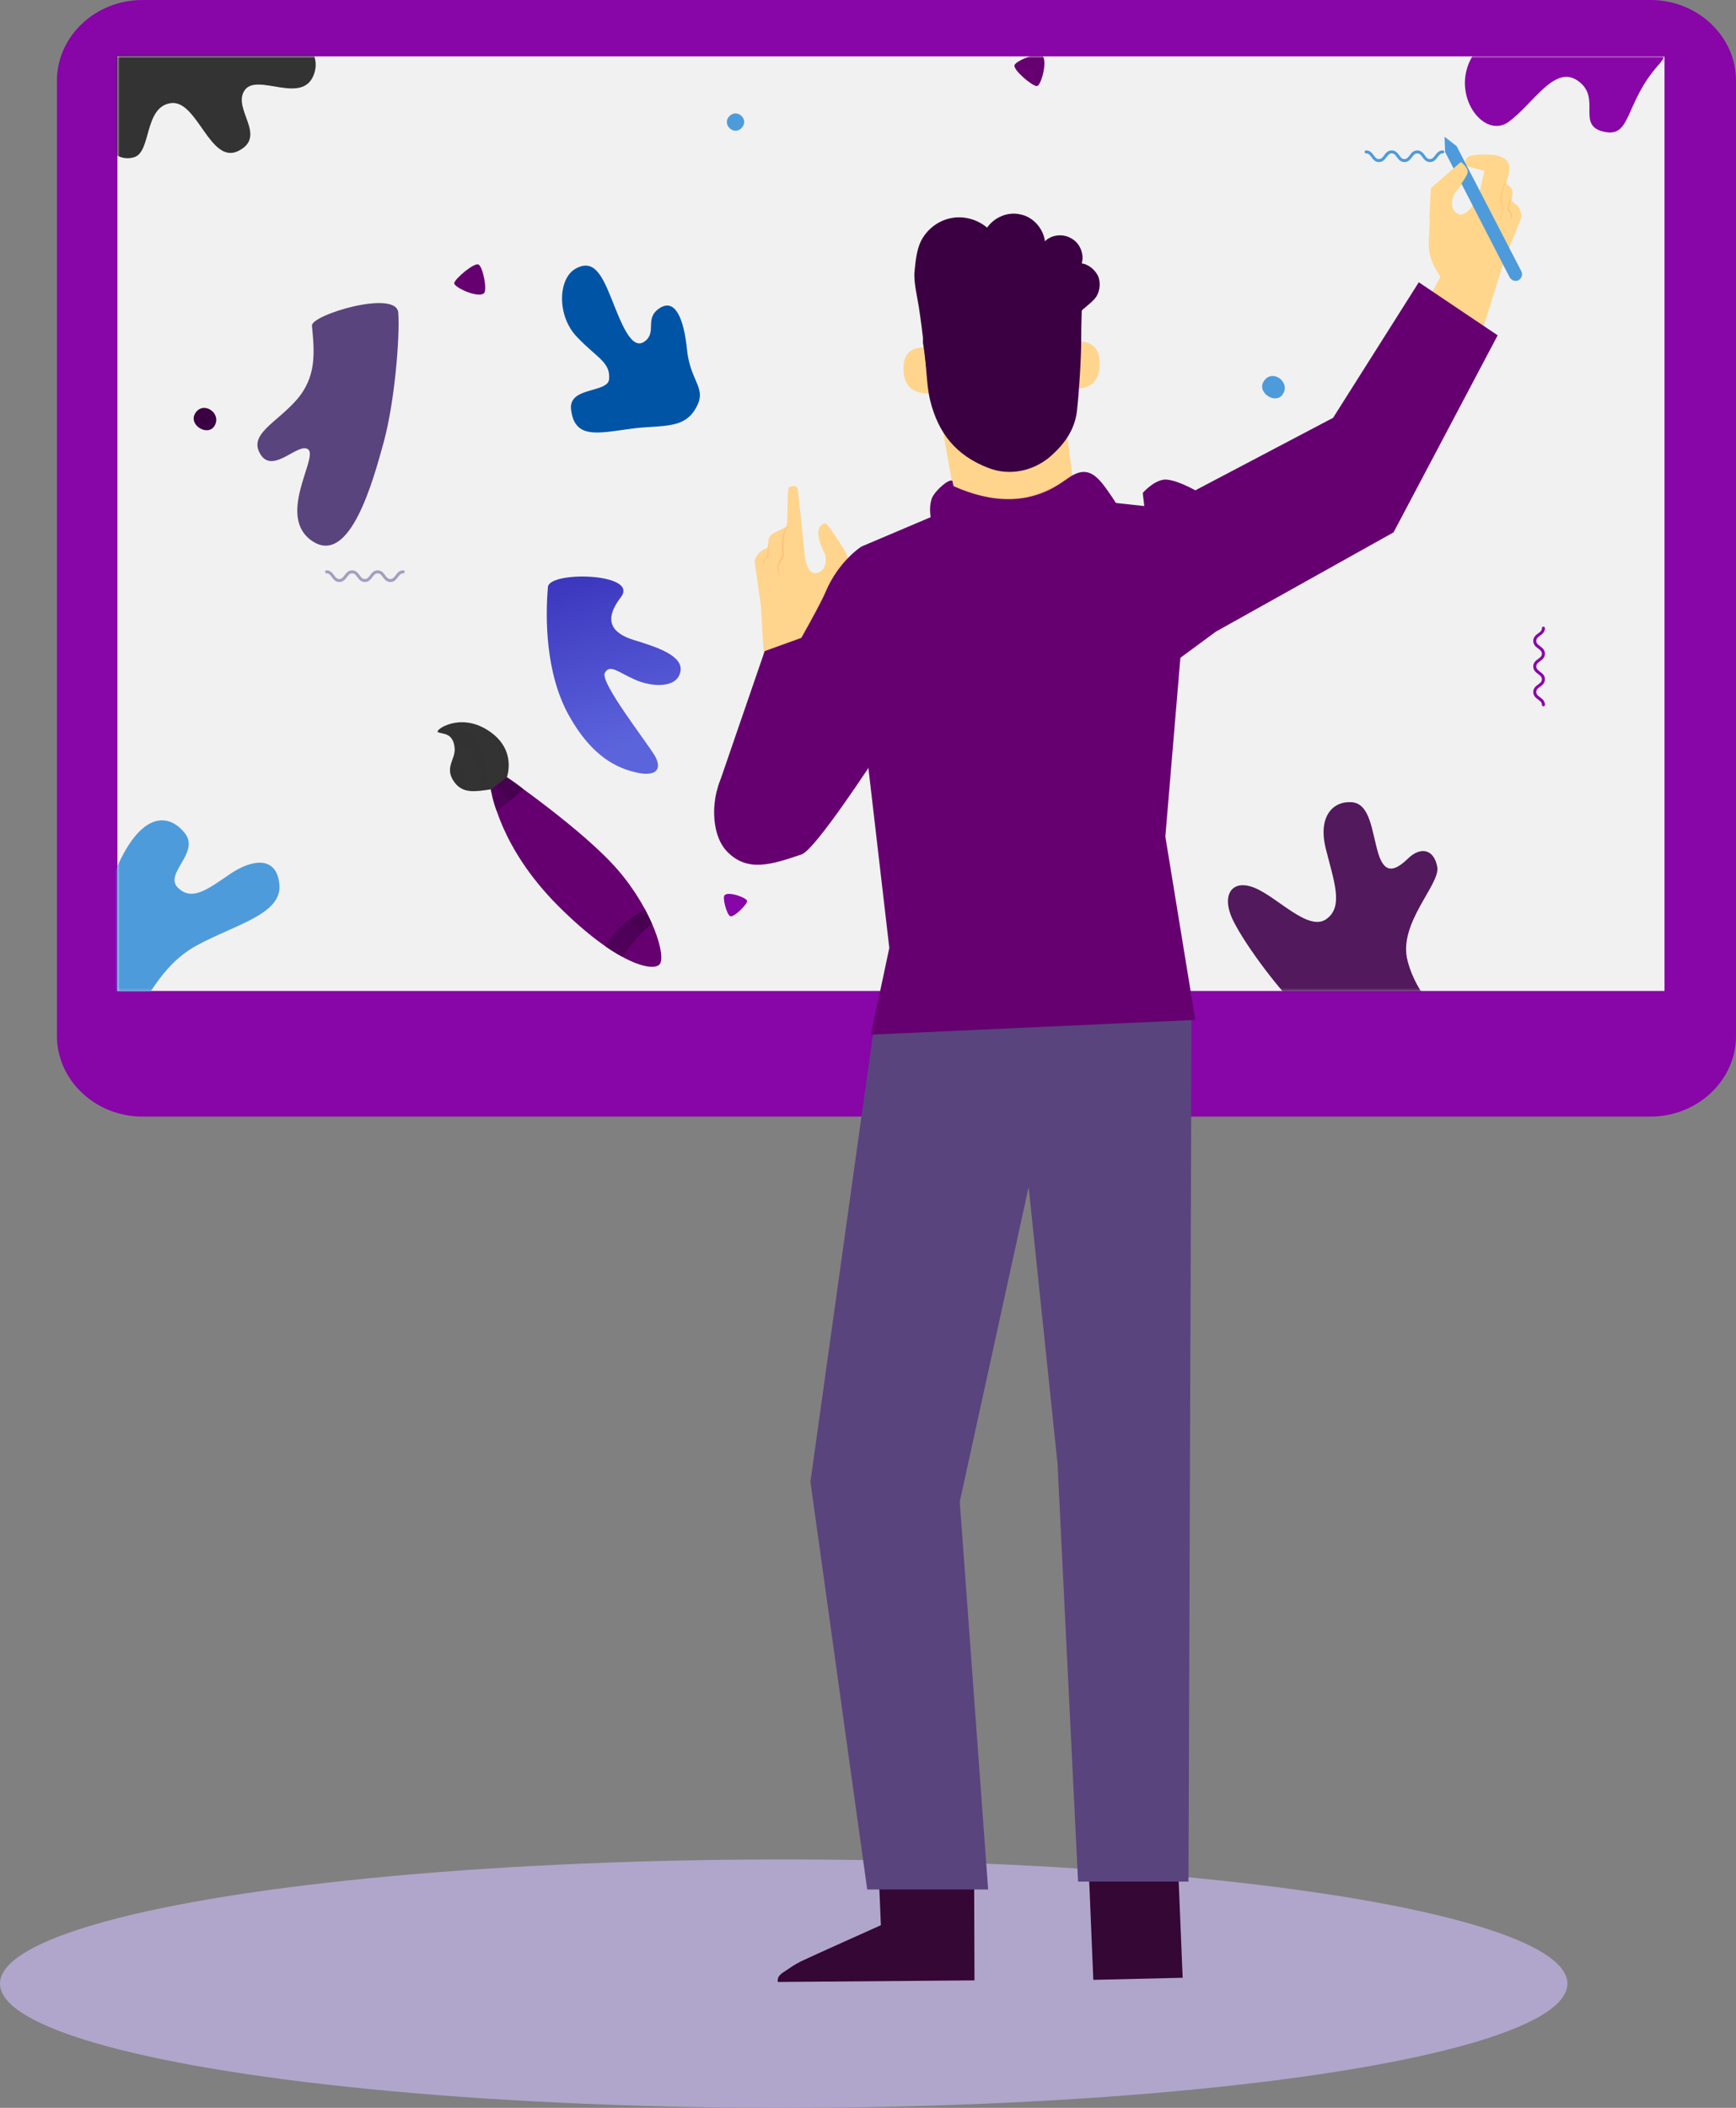 <svg width="762" height="925" viewBox="0 0 762 925" fill="none" xmlns="http://www.w3.org/2000/svg">
<rect x="0" y="0" width="762" height="925" fill="#808080" stroke="none"/>
<style>
	* {
		transform-box: fill-box;
	}
	#arm-fist {
		transform-origin: center bottom;
		animation: arm-animation 0.5s linear infinite alternate;
	}
	#arm {
		transform-origin: left bottom;
		animation: arm-animation 0.9s linear infinite alternate;
	}
	@keyframes arm-animation {
        0% {
            transform: rotate(0deg);
        }
        100% {
            transform: rotate(-3deg);
        }
    }
</style>
<g id="profi">
<ellipse id="Ellipse 7" cx="344" cy="870.5" rx="344" ry="54.5" fill="#B0A6CB"/>
<g id="Group 9">
<g id="Group">
<path id="Vector" d="M62.519 490H724.482C745.118 490 762.001 474.087 762.001 454.637V35.363C762.001 15.913 745.118 0 724.482 0H62.519C41.884 0 25.001 15.913 25.001 35.363V454.637C25.001 474.087 41.884 490 62.519 490Z" fill="#8805A8"/>
</g>
<g id="Group_2">
<path id="Vector_2" d="M51.546 434.861L730.626 434.861V24.739L51.546 24.739V434.861Z" fill="#F1F1F1"/>
<g id="Mask Group">
<mask id="mask0" mask-type="alpha" maskUnits="userSpaceOnUse" x="51" y="24" width="680" height="411">
<path id="Vector_3" d="M51.545 434.861L730.625 434.861V24.739L51.545 24.739V434.861Z" fill="white"/>
</mask>
<g mask="url(#mask0)">
<g id="Group_3">
<g id="Group_4">
<path id="Vector_4" d="M215.421 346.392C216.18 348.956 219.599 372.031 244.954 397.481C270.403 422.931 286.357 426.539 289.491 423.215C292.624 419.892 286.452 399.38 271.163 381.717C255.969 364.149 221.878 340.694 221.878 340.694L215.421 346.392Z" fill="#660070"/>
<path id="Vector_5" opacity="0.68" d="M229.855 346.392C225.202 342.498 221.878 340.694 221.878 340.694L215.421 346.297C215.705 347.246 215.99 350.95 218.079 356.078C221.973 352.849 225.866 349.62 229.855 346.392Z" fill="#3B0042"/>
<path id="Vector_6" opacity="0.68" d="M265.656 415.239C268.315 417.138 270.878 418.657 273.158 419.892C276.861 414.479 281.039 409.446 286.167 405.363C285.313 403.368 284.268 401.279 283.129 399.095C275.911 402.989 269.549 408.022 265.656 415.239Z" fill="#3B0042"/>
<path id="Vector_7" opacity="0.23" d="M217.795 344.207L215.326 346.296C216.086 348.86 219.504 371.936 244.859 397.386C270.309 422.835 286.262 426.444 289.396 423.12C290.346 422.171 290.441 419.607 289.681 416.093C283.129 410.49 232.039 365.194 217.795 344.207Z" fill="#660070"/>
<path id="Vector_8" d="M215.419 346.391C208.962 347.341 203.264 348.48 199.466 343.258C194.813 336.895 200.035 333.382 199.561 328.254C198.896 321.511 194.623 322.271 192.249 321.321C190.539 320.657 201.555 312.3 214.28 320.562C227.194 328.918 222.446 341.168 222.446 341.168L215.419 346.391Z" fill="#333333"/>
<path id="Vector_9" opacity="0.21" d="M218.555 328.349C219.599 331.008 220.264 333.761 220.549 336.705C220.739 338.414 220.739 340.314 221.024 342.118L222.353 341.168C222.353 341.168 227.101 328.918 214.186 320.562C213.902 320.372 213.712 320.277 213.427 320.087C215.611 322.556 217.32 325.31 218.555 328.349Z" fill="#333333"/>
<path id="Vector_10" opacity="0.21" d="M198.707 325.025C205.354 327.304 209.248 333.572 210.862 341.358C211.242 343.163 211.527 345.062 211.717 346.866C212.856 346.676 214.091 346.486 215.325 346.296C215.23 346.012 215.135 345.727 215.04 345.442C213.141 338.794 214.186 332.242 209.912 326.165C206.019 320.657 201.081 318.758 195.193 318.473C192.724 319.612 191.585 320.942 192.155 321.227C194.054 321.986 197.282 321.701 198.707 325.025Z" fill="#333333"/>
<path id="Vector_11" opacity="0.21" d="M198.803 332.527C197.758 335.661 196.239 338.699 199.467 343.163C201.082 345.442 203.076 346.486 205.26 346.961C204.405 341.168 202.886 335.376 198.803 332.527Z" fill="#333333"/>
</g>
</g>
<g id="Group_5">
<g id="paint-1">
<path id="Vector_12" d="M136.927 142.93C138.067 154.8 139.017 165.531 129.995 175.691C120.974 185.852 108.819 190.695 114.422 199.527C120.024 208.263 131.325 193.544 135.408 197.343C139.491 201.141 121.069 227.066 137.307 237.606C153.546 248.052 163.612 211.682 168.455 193.924C173.298 176.166 175.577 147.488 174.817 137.232C174.057 126.881 136.453 138.182 136.927 142.93Z" fill="#59447E"/>
</g>
<g id="paint-3">
<path id="Vector_13" d="M240.512 257.59C239.373 270.695 239.278 295.1 249.628 313.807C259.979 332.515 271.375 337.263 279.636 339.067C287.898 340.872 290.842 337.643 287.423 331.66C283.91 325.678 263.208 299.373 265.487 295.29C267.671 291.207 271.47 295.1 278.877 298.329C286.284 301.557 297.014 302.127 298.629 294.91C300.243 287.693 288.088 283.895 278.212 280.856C268.336 277.817 264.727 272.119 272.609 261.958C280.491 251.418 241.082 250.468 240.512 257.59Z" fill="url(#paint0_linear)"/>
</g>
<g id="paint-2">
<path id="Vector_14" d="M306.395 177.169C309.528 169.952 302.881 166.629 301.551 153.429C300.222 140.229 296.519 130.733 289.586 135.196C282.559 139.755 288.637 145.832 282.844 149.915C277.051 153.999 272.493 141.274 268.22 130.638C263.947 120.003 260.338 113.64 252.646 117.913C244.954 122.187 244.29 138.52 253.216 147.826C262.142 157.228 267.935 158.842 267.365 166.344C266.891 172.611 249.513 169.573 250.652 179.638C252.171 192.838 262.427 190.084 276.672 188.185C290.916 186.191 301.267 189.04 306.395 177.169Z" fill="#0054A6"/>
</g>
</g>
<g id="Group_6">
<g id="Group_7">
<path id="Vector_15" d="M712.338 -15.887C711.958 -7.815 714.522 1.586 698.474 4.909C682.425 8.233 656.121 8.138 646.245 24.756C636.369 41.375 651.183 61.317 662.104 53.53C673.024 45.648 682.425 27.985 692.776 35.582C703.127 43.084 691.732 55.049 703.982 57.803C716.232 60.652 712.908 45.363 728.007 28.46C747.094 6.999 713.003 -32.505 712.338 -15.887Z" fill="#8805A8"/>
</g>
<g id="Group_8">
<path id="Vector_16" d="M57.316 446.371C64.249 441.149 69.566 424.055 86.279 414.939C102.993 405.823 123.694 401.265 122.65 388.35C121.605 375.53 110.78 376.86 100.904 383.602C91.028 390.344 84.19 395.662 78.018 389.489C71.94 383.317 87.894 374.201 81.152 365.654C74.409 357.013 61.59 355.018 50.004 383.697C38.324 412.28 35.38 462.99 57.316 446.371Z" fill="#4E9BDB"/>
</g>
<g id="Group_9">
<path id="Vector_17" d="M58.828 -8.195C53.036 0.067 38.032 17.445 40.216 41.09C42.305 64.735 51.136 71.288 58.828 69.009C66.52 66.825 63.102 47.072 74.877 45.268C86.652 43.464 92.16 72.712 104.79 66.16C117.42 59.607 101.846 47.832 107.354 39.666C112.861 31.499 133.373 46.883 138.026 31.974C142.679 17.065 116.375 6.904 114.381 -8.29C112.577 -23.484 71.553 -26.333 58.828 -8.195Z" fill="#333333"/>
</g>
<g id="Group_10">
<path id="Vector_18" d="M572.193 444.715C562.982 436.548 547.123 415.657 541.425 404.261C535.728 392.961 540.571 385.459 550.732 389.637C560.892 393.816 574.187 408.82 582.069 403.407C589.951 397.994 585.487 386.693 581.974 372.544C578.365 358.395 585.013 351.463 593.274 352.032C601.536 352.602 602.106 364.947 604.955 374.443C607.803 383.94 612.457 382.135 618.059 376.722C623.662 371.31 629.455 372.734 630.879 380.426C632.304 388.118 613.406 405.306 617.869 421.734C622.238 438.163 632.683 443.196 630.974 449.083C629.265 454.971 587.956 458.769 572.193 444.715Z" fill="#52195D"/>
</g>
<g id="Group_11">
<path id="Vector_19" d="M320.733 50.491C316.175 54.005 321.872 59.797 325.386 56.284C328.995 52.77 324.152 47.927 320.733 50.491Z" fill="#4E9BDB"/>
<path id="Vector_20" d="M199.373 124.277C199.278 126.081 209.723 130.924 212.382 128.74C213.997 127.411 212.002 117.25 210.103 116.11C208.299 114.971 199.562 122.378 199.373 124.277Z" fill="#660070"/>
<path id="Vector_21" d="M455.199 37.767C457.003 37.577 460.042 26.466 457.383 24.187C455.769 22.858 446.178 26.466 445.323 28.555C444.468 30.55 453.3 38.051 455.199 37.767Z" fill="#660070"/>
<path id="Vector_22" d="M327.951 395.392C327.951 394.062 319.879 391.024 318.075 392.828C316.935 393.872 319.024 401.279 320.449 402.039C321.968 402.894 328.046 396.816 327.951 395.392Z" fill="#8805A8"/>
<path id="Vector_23" d="M85.659 181.408C82.525 186.535 91.451 191.948 94.3 186.63C97.244 181.218 89.172 175.71 85.659 181.408Z" fill="#3B0042"/>
<path id="Vector_24" d="M554.659 167.408C551.525 172.535 560.451 177.948 563.3 172.63C566.244 167.218 558.172 161.71 554.659 167.408Z" fill="#4E9BDB"/>
<path id="Vector_25" d="M473.051 404.888C472.956 406.313 480.078 411.251 481.503 410.966C482.832 410.681 487.296 404.508 487.296 403.179C487.296 401.47 480.363 396.912 478.654 397.291C476.945 397.576 473.051 403.464 473.051 404.888Z" fill="#FDBA55"/>
<path id="Vector_26" d="M591.563 203.76C592.418 204.519 599.255 202.43 599.825 201.386C600.3 200.341 598.59 194.358 597.736 193.694C596.596 192.839 590.139 195.023 589.474 196.258C588.809 197.492 590.709 203 591.563 203.76Z" fill="#FDBA55"/>
<path id="Vector_27" d="M417.214 145.928C417.593 146.308 421.012 145.738 421.297 145.263C421.582 144.789 421.107 141.75 420.727 141.37C420.252 140.895 417.024 141.56 416.644 142.13C416.264 142.794 416.834 145.548 417.214 145.928Z" fill="#F899F0"/>
<path id="Vector_28" d="M411.897 369.657C407.909 372.696 412.847 377.824 415.981 374.69C419.114 371.651 414.841 367.378 411.897 369.657Z" fill="#FBBDF5"/>
<path id="Vector_29" d="M627.679 71.128C625.97 71.128 625.02 69.893 624.356 68.944C623.596 67.899 623.121 67.329 622.077 67.329C621.032 67.329 620.557 67.994 619.797 68.944C619.133 69.893 618.183 71.128 616.474 71.128C614.764 71.128 613.815 69.893 613.15 68.944C612.39 67.899 611.916 67.329 610.871 67.329C609.826 67.329 609.352 67.994 608.592 68.944C607.927 69.893 606.978 71.128 605.268 71.128C603.559 71.128 602.609 69.893 601.945 68.944C601.185 67.899 600.71 67.329 599.666 67.329C599.286 67.329 599.001 67.045 599.001 66.665C599.001 66.285 599.286 66 599.666 66C601.375 66 602.325 67.234 602.989 68.184C603.749 69.229 604.224 69.799 605.268 69.799C606.313 69.799 606.788 69.134 607.547 68.184C608.212 67.234 609.162 66 610.871 66C612.58 66 613.53 67.234 614.195 68.184C614.954 69.229 615.429 69.799 616.474 69.799C617.518 69.799 617.993 69.134 618.753 68.184C619.418 67.234 620.367 66 622.077 66C623.786 66 624.735 67.234 625.4 68.184C626.16 69.229 626.635 69.799 627.679 69.799C628.724 69.799 629.199 69.134 629.958 68.184C630.623 67.234 631.573 66 633.282 66C633.662 66 633.947 66.285 633.947 66.665C633.947 67.045 633.662 67.329 633.282 67.329C632.237 67.329 631.763 67.994 631.003 68.944C630.338 69.893 629.389 71.128 627.679 71.128Z" fill="#4E9BDB"/>
<path id="Vector_30" d="M171.359 255.419C169.65 255.419 168.7 254.184 168.035 253.235C167.276 252.19 166.801 251.62 165.756 251.62C164.712 251.62 164.237 252.285 163.477 253.235C162.812 254.184 161.863 255.419 160.153 255.419C158.444 255.419 157.495 254.184 156.83 253.235C156.07 252.19 155.595 251.62 154.551 251.62C153.506 251.62 153.031 252.285 152.272 253.235C151.607 254.184 150.657 255.419 148.948 255.419C147.239 255.419 146.289 254.184 145.624 253.235C144.865 252.19 144.39 251.62 143.345 251.62C142.965 251.62 142.681 251.336 142.681 250.956C142.681 250.576 142.965 250.291 143.345 250.291C145.055 250.291 146.004 251.526 146.669 252.475C147.429 253.52 147.903 254.089 148.948 254.089C149.993 254.089 150.467 253.425 151.227 252.475C151.892 251.526 152.841 250.291 154.551 250.291C156.26 250.291 157.21 251.526 157.874 252.475C158.634 253.52 159.109 254.089 160.153 254.089C161.198 254.089 161.673 253.425 162.433 252.475C163.097 251.526 164.047 250.291 165.756 250.291C167.466 250.291 168.415 251.526 169.08 252.475C169.84 253.52 170.314 254.089 171.359 254.089C172.404 254.089 172.878 253.425 173.638 252.475C174.303 251.526 175.252 250.291 176.962 250.291C177.342 250.291 177.626 250.576 177.626 250.956C177.626 251.336 177.342 251.62 176.962 251.62C175.917 251.62 175.442 252.285 174.683 253.235C173.923 254.279 173.068 255.419 171.359 255.419Z" fill="#A69DC1"/>
<path id="Vector_31" d="M440.289 419.512C438.58 419.512 437.63 418.278 436.966 417.328C436.206 416.283 435.731 415.714 434.687 415.714C433.642 415.714 433.167 416.378 432.408 417.328C431.743 418.278 430.793 419.512 429.084 419.512C427.375 419.512 426.425 418.278 425.76 417.328C425.001 416.283 424.526 415.714 423.481 415.714C422.437 415.714 421.962 416.378 421.202 417.328C420.537 418.278 419.588 419.512 417.878 419.512C416.169 419.512 415.22 418.278 414.555 417.328C413.795 416.283 413.32 415.714 412.276 415.714C411.896 415.714 411.611 415.429 411.611 415.049C411.611 414.669 411.896 414.384 412.276 414.384C413.985 414.384 414.935 415.619 415.599 416.568C416.359 417.613 416.834 418.183 417.878 418.183C418.923 418.183 419.398 417.518 420.158 416.568C420.822 415.619 421.772 414.384 423.481 414.384C425.19 414.384 426.14 415.619 426.805 416.568C427.565 417.613 428.039 418.183 429.084 418.183C430.128 418.183 430.603 417.518 431.363 416.568C432.028 415.619 432.977 414.384 434.687 414.384C436.396 414.384 437.346 415.619 438.01 416.568C438.77 417.613 439.245 418.183 440.289 418.183C441.334 418.183 441.809 417.518 442.568 416.568C443.233 415.619 444.183 414.384 445.892 414.384C446.272 414.384 446.557 414.669 446.557 415.049C446.557 415.429 446.272 415.714 445.892 415.714C444.848 415.714 444.373 416.378 443.613 417.328C442.853 418.278 441.999 419.512 440.289 419.512Z" fill="#F784ED"/>
<path id="Vector_32" d="M677.464 309.946C677.084 309.946 676.799 309.661 676.799 309.281C676.799 308.237 676.135 307.762 675.185 307.002C674.235 306.337 673.001 305.388 673.001 303.678C673.001 301.969 674.235 301.019 675.185 300.355C676.23 299.595 676.799 299.12 676.799 298.076C676.799 297.031 676.135 296.556 675.185 295.797C674.235 295.132 673.001 294.182 673.001 292.473C673.001 290.764 674.235 289.814 675.185 289.149C676.23 288.39 676.799 287.915 676.799 286.87C676.799 285.826 676.135 285.351 675.185 284.591C674.235 283.926 673.001 282.977 673.001 281.267C673.001 279.558 674.235 278.609 675.185 277.944C676.23 277.184 676.799 276.709 676.799 275.665C676.799 275.285 677.084 275 677.464 275C677.844 275 678.129 275.285 678.129 275.665C678.129 277.374 676.894 278.324 675.945 278.988C674.9 279.748 674.33 280.223 674.33 281.267C674.33 282.312 674.995 282.787 675.945 283.547C676.894 284.211 678.129 285.161 678.129 286.87C678.129 288.58 676.894 289.529 675.945 290.194C674.9 290.954 674.33 291.428 674.33 292.473C674.33 293.518 674.995 293.992 675.945 294.752C676.894 295.417 678.129 296.366 678.129 298.076C678.129 299.785 676.894 300.735 675.945 301.399C674.9 302.159 674.33 302.634 674.33 303.678C674.33 304.723 674.995 305.198 675.945 305.957C676.894 306.622 678.129 307.572 678.129 309.281C678.129 309.661 677.844 309.946 677.464 309.946Z" fill="#8805A8"/>
</g>
</g>
</g>
</g>
</g>
</g>
<g id="Group_12">
<g id="Group_13">
<g id="Group_14">
<path id="Vector_33" d="M352.96 240.765C352.96 240.765 353.191 253.216 358.961 251.371C363.808 249.757 362.192 243.302 362.192 243.302C362.192 243.302 355.499 231.081 362.192 229.698C363.115 229.467 368.424 237.768 370.962 241.918C371.886 243.532 372.347 245.377 371.886 246.991L367.962 266.358C367.27 270.047 365.423 273.275 363.115 276.042L359.423 280.192L361.961 290.107L335.881 299.099L334.035 266.128L331.265 246.53C331.496 244.454 332.881 242.61 334.727 241.457L337.035 240.304L337.266 237.537C337.266 235.923 338.42 234.54 339.805 233.848L341.19 233.157L344.882 231.312C346.267 230.62 345.113 213.328 346.498 213.789C346.498 213.789 349.498 212.175 350.191 214.711" fill="#FFD48D"/>
</g>
<g id="Group_15">
<g id="Group_16">
<g id="Group_17">
<path id="Vector_34" d="M335.189 248.374C335.189 248.374 334.958 247.913 335.189 246.991C335.42 246.299 335.882 245.146 337.036 244.685H337.266V244.455C337.266 244.224 337.266 244.224 337.266 243.994C337.266 241.227 337.266 238.69 337.266 238.69C337.036 238.69 337.036 240.996 336.805 243.994C336.805 244.224 336.805 244.224 336.805 244.455L337.036 244.224C335.651 244.916 334.958 246.069 334.958 246.991C334.728 247.913 335.189 248.605 335.189 248.374Z" fill="#FCC179"/>
</g>
</g>
</g>
<g id="Group_18">
<g id="Group_19">
<path id="Vector_35" d="M346.499 230.62C346.499 230.62 345.345 231.312 344.653 233.387C343.96 235.231 343.729 238.229 343.96 241.457C343.96 242.148 343.96 243.071 343.96 243.993C343.729 244.915 343.268 245.607 343.037 246.068C342.114 247.221 341.652 248.374 341.652 249.296C341.652 251.371 342.576 252.293 342.576 252.524C342.576 252.524 341.422 251.602 341.191 249.296C341.191 248.143 341.652 246.76 342.345 245.607C342.806 244.915 343.037 244.454 343.268 243.762C343.499 243.071 343.268 242.379 343.268 241.457C343.037 238.229 343.499 235.231 344.191 233.156C344.883 231.081 346.499 230.62 346.499 230.62Z" fill="#FCC179"/>
</g>
</g>
</g>
<g id="Group_20">
<path id="Vector_36" d="M518.903 862.838L516.134 795.512L476.898 796.434L479.898 868.833L519.134 867.911L518.903 862.838Z" fill="#340734"/>
<g id="Group_21" opacity="0.3">
<g id="Group_22" opacity="0.3">
<g id="Group_23" opacity="0.3">
<path id="Vector_37" opacity="0.3" d="M517.057 816.033L517.288 824.103L478.052 824.794L477.822 818.8L517.057 816.033Z" fill="black"/>
</g>
</g>
</g>
</g>
<g id="Group_24">
<g id="Group_25">
<g id="Group_26">
<g id="Group_27">
<g id="Group_28">
<g id="Group_29">
<g id="Group_30">
<path id="Vector_38" d="M412.735 841.165C414.351 841.626 415.505 843.47 415.274 845.084C414.812 846.698 412.966 848.082 411.35 847.621C409.735 847.159 408.119 845.084 408.811 843.47C409.273 841.856 411.581 840.473 413.197 841.395" fill="#E0E0E0"/>
</g>
</g>
</g>
</g>
<path id="Vector_39" d="M427.737 869.064V868.833L427.507 800.354L384.809 800.816L386.655 844.854C386.655 844.854 354.501 859.255 351.501 860.755C348.501 862.255 346.501 863.755 345.001 864.755C343.501 865.755 340.958 866.989 341.419 869.755H342.112L427.737 869.064Z" fill="#340734"/>
</g>
<g id="Group_31">
<g id="Group_32">
<g id="Group_33">
<g id="Group_34">
<path id="Vector_40" d="M385.27 825.486C385.27 825.717 386.885 825.948 389.655 825.486C391.04 825.256 392.424 824.795 394.271 824.103C395.194 823.642 395.886 823.181 396.81 822.72C397.271 822.489 397.733 822.258 398.194 821.797C398.656 821.336 398.887 820.183 398.425 819.492C397.963 818.8 397.271 818.569 396.579 818.569C395.886 818.569 395.425 818.8 394.963 818.8C394.04 819.03 393.117 819.261 392.194 819.722C390.578 820.414 389.193 821.336 388.27 822.258C386.193 824.103 385.5 825.717 385.731 825.717C385.962 825.948 386.885 824.564 388.962 822.95C389.886 822.258 391.27 821.336 392.886 820.644C393.578 820.414 394.502 819.953 395.425 819.953C396.348 819.722 397.04 819.722 397.271 820.183C397.271 820.414 397.271 820.414 397.271 820.644C397.04 820.875 396.809 821.106 396.348 821.336C395.655 821.797 394.732 822.258 394.04 822.72C392.655 823.411 391.04 824.103 389.886 824.334C386.885 825.025 385.27 825.256 385.27 825.486Z" fill="#263238"/>
</g>
</g>
</g>
</g>
<g id="Group_35">
<g id="Group_36">
<g id="Group_37">
<g id="Group_38">
<path id="Vector_41" d="M385.731 826.178C385.962 826.178 386.654 824.795 386.885 822.028C386.885 820.644 386.885 819.031 386.193 817.417C385.962 816.494 385.5 815.572 385.039 814.88C384.577 813.958 383.885 812.805 382.269 812.805C381.346 812.805 380.654 813.497 380.423 813.958C380.192 814.65 380.192 815.111 379.961 815.572C379.73 816.494 379.73 817.647 379.961 818.569C380.192 820.414 381.115 822.028 381.808 822.95C383.423 825.256 385.27 825.717 385.27 825.486C385.5 825.256 383.885 824.564 382.731 822.258C382.038 821.106 381.577 819.722 381.346 818.108C381.346 817.417 381.346 816.494 381.346 815.572C381.577 814.65 381.808 813.958 382.269 813.958C382.731 813.958 383.423 814.65 383.885 815.341C384.346 816.033 384.577 816.955 385.039 817.647C385.5 819.261 385.731 820.644 385.962 822.028C385.962 824.334 385.5 825.948 385.731 826.178Z" fill="#263238"/>
</g>
</g>
</g>
</g>
</g>
<g id="Group_39" opacity="0.3">
<g id="Group_40" opacity="0.3">
<g id="Group_41" opacity="0.3">
<path id="Vector_42" opacity="0.3" d="M427.736 826.87V833.556H386.424V827.331L427.736 826.87Z" fill="black"/>
</g>
</g>
</g>
<g id="Group_42" opacity="0.3">
<g id="Group_43" opacity="0.3">
<g id="Group_44" opacity="0.3">
<path id="Vector_43" opacity="0.3" d="M517.288 825.255L517.749 832.864H478.514L478.052 825.486L517.288 825.255Z" fill="black"/>
</g>
</g>
</g>
</g>
<g id="Group_45">
<g id="Group_46">
<g id="Group_47">
<g id="Group_48">
<g id="Group_49">
<g id="Group_50">
<g id="Group_51">
<g id="Group_52">
<g id="Group_53">
<path id="Vector_44" d="M422.198 235.693L474.128 235.001L468.358 190.732C468.358 190.732 471.82 190.04 472.05 170.673C472.281 151.535 473.204 118.795 473.204 118.795C450.817 109.341 425.199 112.569 406.042 127.326L403.273 129.631L422.198 235.693Z" fill="#FFD48D"/>
</g>
</g>
</g>
</g>
</g>
</g>
</g>
</g>
<g id="Group_54">
<g id="Group_55">
<g id="Group_56">
<g id="Group_57">
<g id="Group_58">
<g id="Group_59">
<path id="Vector_45" d="M409.275 153.15C409.044 152.92 396.12 149.23 396.581 162.373C397.043 175.515 410.198 172.287 410.198 172.057C409.967 171.826 409.275 153.15 409.275 153.15Z" fill="#FFD48D"/>
</g>
</g>
</g>
</g>
</g>
</g>
<g id="Group_60">
<g id="Group_61">
<g id="Group_62">
<g id="Group_63">
<g id="Group_64">
<g id="Group_65">
<path id="Vector_46" d="M471.127 150.383C471.358 150.153 483.129 147.155 482.667 160.298C482.206 173.44 469.05 170.212 469.05 169.982C469.281 169.521 471.127 150.383 471.127 150.383Z" fill="#FFD48D"/>
</g>
</g>
</g>
</g>
</g>
</g>
<g id="Group_66">
<g id="Group_67">
<path id="Vector_47" d="M405.12 149.691C405.12 149.922 405.12 150.152 405.12 150.383C406.967 161.219 406.505 168.598 408.352 175.976C411.814 189.81 419.43 199.955 434.201 205.489C443.433 208.947 453.819 206.641 461.204 200.185C467.436 194.652 471.821 188.426 472.744 180.126C473.667 171.826 474.59 157.3 474.59 148.999C474.59 134.012 475.744 119.717 475.744 119.717L433.047 111.878L408.582 126.404L405.12 149.691Z" fill="#3B0042"/>
</g>
</g>
<g id="Group_68">
<g id="Group_69">
<path id="Vector_48" d="M407.66 171.595C406.506 160.298 405.121 146.464 403.275 134.474C402.582 130.093 400.967 123.637 401.429 119.026C401.89 114.415 402.352 109.803 404.198 105.884C406.737 100.811 411.584 96.891 417.354 95.739C422.893 94.586 428.893 96.2 433.279 99.889C436.51 95.277 442.51 92.741 448.05 94.125C453.589 95.277 457.974 100.35 458.666 105.884C461.667 102.886 466.744 102.425 470.437 104.731C474.13 106.806 475.976 111.648 474.822 115.567C477.822 116.029 480.592 118.334 481.977 121.101C483.131 123.868 482.9 127.326 481.284 130.093C479.207 133.091 475.745 134.935 473.437 137.702C470.899 141.16 470.668 146.002 472.745 149.461" fill="#3B0042"/>
</g>
</g>
</g>
<g id="Group_70">
<g id="Group_71">
<g id="Group_72">
<path id="Vector_49" d="M451.51 520.906L464.204 642.415L473.205 825.717H521.673L523.057 435.826L384.348 445.51L355.729 650.255L380.655 829.175H433.739L421.276 659.016L451.51 520.906Z" fill="#59447E"/>
</g>
</g>
</g>
<g id="Group_73">
<path id="Vector_50" d="M354.807 278.81L335.65 285.727L315.109 345.444L356.884 310.167L354.807 278.81Z" fill="#660070"/>
<g id="Group_74">
<g id="Group_75">
<path id="Vector_51" d="M378.117 239.843C378.117 239.843 368.193 246.069 362.423 259.672C358.269 269.587 332.188 314.086 317.417 339.91C312.109 349.363 311.647 365.733 319.033 373.573C328.034 383.026 338.882 379.337 351.806 374.956C357.807 373.112 384.118 332.532 384.118 332.532L378.117 239.843Z" fill="#660070"/>
</g>
</g>
<g id="Group_76">
<g id="Group_77">
<path id="Vector_52" d="M390.349 415.998L374.193 276.966L378.117 239.844L419.429 222.321L472.744 218.862L523.519 224.396L511.518 367.118L524.673 447.586L382.271 454.042L390.349 415.998Z" fill="#660070"/>
</g>
</g>
<path id="Vector_53" d="M493.977 230.39C492.592 224.396 488.899 219.093 485.437 214.251C482.899 210.792 479.898 207.103 475.744 207.103C472.282 207.103 469.512 209.409 466.743 211.253C451.972 221.859 434.893 220.707 418.506 213.328L418.045 211.023C416.429 209.87 410.197 215.634 409.043 218.631C407.889 221.859 408.12 225.318 408.813 228.776C411.351 241.227 418.275 252.986 428.43 260.825C438.586 268.434 452.203 271.893 464.666 269.356C477.129 266.59 488.207 257.597 492.592 245.377C494.208 240.535 494.9 235.463 493.977 230.39Z" fill="#660070"/>
<g id="Group_78" opacity="0.3">
<path id="Vector_54" opacity="0.3" d="M471.36 208.025C475.283 216.787 478.284 224.857 474.36 233.618C470.898 241.227 462.128 245.608 453.819 245.377C445.51 244.916 437.663 240.536 431.663 234.771C425.662 229.007 421.046 221.859 416.43 214.712L417.815 211.484L418.276 213.098C418.276 213.098 438.125 222.551 451.973 217.709C466.975 212.637 471.36 208.025 471.36 208.025Z" fill="#660070"/>
</g>
</g>
<g id="arm">
<g id="arm-fist">
<g id="Group_79">
<g id="Group_80">
<g id="Group_81">
<path id="Vector_55" d="M644.689 73.142L651.613 74.987L649.305 84.901C649.305 84.901 644.459 96.66 639.612 93.663C635.227 90.896 638.458 84.901 638.458 84.901C638.458 84.901 647.921 74.526 641.689 71.759C640.766 71.298 633.611 77.984 630.149 81.443C628.764 82.596 628.072 84.44 628.072 86.285L627.149 106.114C626.918 109.803 627.841 113.492 629.457 116.72L632.226 121.562L627.38 130.554L650.459 145.541L660.384 113.953L667.769 95.507C668 93.432 667.077 91.127 665.461 89.743L663.384 88.129L663.846 85.593C664.076 83.979 663.615 82.365 662.23 81.443L661.076 80.52L662.23 76.37C662.461 74.526 664.769 67.378 651.152 67.839C651.152 67.839 644.228 67.609 643.535 69.914C642.843 71.298 643.074 72.681 644.689 73.142Z" fill="#FFD68B"/>
</g>
</g>
<g id="Group_82">
<g id="Group_83">
<g id="Group_84">
<path id="Vector_56" d="M658.307 96.199C658.307 96.199 658.769 95.277 659.23 93.894C659.692 92.279 659.692 90.204 658.538 87.899C658.769 85.362 659.461 83.287 659.923 81.673C660.384 80.059 661.077 79.368 661.077 79.368C661.077 79.368 660.615 80.29 660.153 81.904C659.692 83.287 659.23 85.593 658.999 87.899C659.23 88.36 659.461 89.052 659.461 89.513C659.692 89.974 659.692 90.665 659.692 91.127C659.692 92.279 659.692 93.202 659.461 93.894C659.23 94.585 658.999 95.277 658.769 95.738C658.538 95.969 658.307 96.199 658.307 96.199Z" fill="#FCC179"/>
</g>
</g>
</g>
<g id="Group_85">
<g id="Group_86">
<g id="Group_87">
<path id="Vector_57" d="M662.923 96.43C662.923 96.43 663.154 95.969 663.154 95.047C663.154 94.355 662.923 92.972 661.769 92.28V92.049C661.769 91.819 661.769 91.819 661.769 91.588C662.461 88.821 662.923 86.516 663.154 86.516C663.385 86.516 662.923 88.821 662.231 91.588C662.231 91.819 662.231 91.819 662.231 92.049V91.819C663.385 92.741 663.615 94.124 663.615 95.047C663.615 95.969 663.154 96.43 662.923 96.43Z" fill="#FCC179"/>
</g>
</g>
</g>
</g>
<g id="Group_88">
<path id="Vector_58" d="M639.382 64.15L667.77 119.025C668.462 120.409 668.001 122.023 666.616 122.945C665.231 123.637 663.615 123.176 662.692 121.792L634.304 66.686L634.073 60L639.382 64.15Z" fill="#4E9BDB"/>
</g>
<path id="Vector_59" d="M627.38 96.199L628.072 82.595L641.228 71.067C641.228 71.067 644.459 73.373 644.228 75.678C643.766 77.984 638.227 84.901 638.227 84.901C638.227 84.901 635.688 88.129 637.535 91.357" fill="#FFD68B"/>
</g>
<g id="arm-main">
<g id="Group_89">
<path id="Vector_60" d="M622.764 123.868L585.144 183.354L524.675 215.173C524.675 215.173 514.981 209.639 510.365 210.561C505.749 211.484 501.595 216.326 501.595 216.326L510.827 294.027L533.676 277.195L611.685 233.618L657.383 147.155L622.764 123.868Z" fill="#660070"/>
</g>
</g>
</g>
</g>
</g>
<defs>
<linearGradient id="paint0_linear" x1="280.102" y1="325.951" x2="258.023" y2="251.511" gradientUnits="userSpaceOnUse">
<stop stop-color="#5C64DC"/>
<stop offset="1" stop-color="#3C37BE"/>
</linearGradient>
</defs>
</svg>
